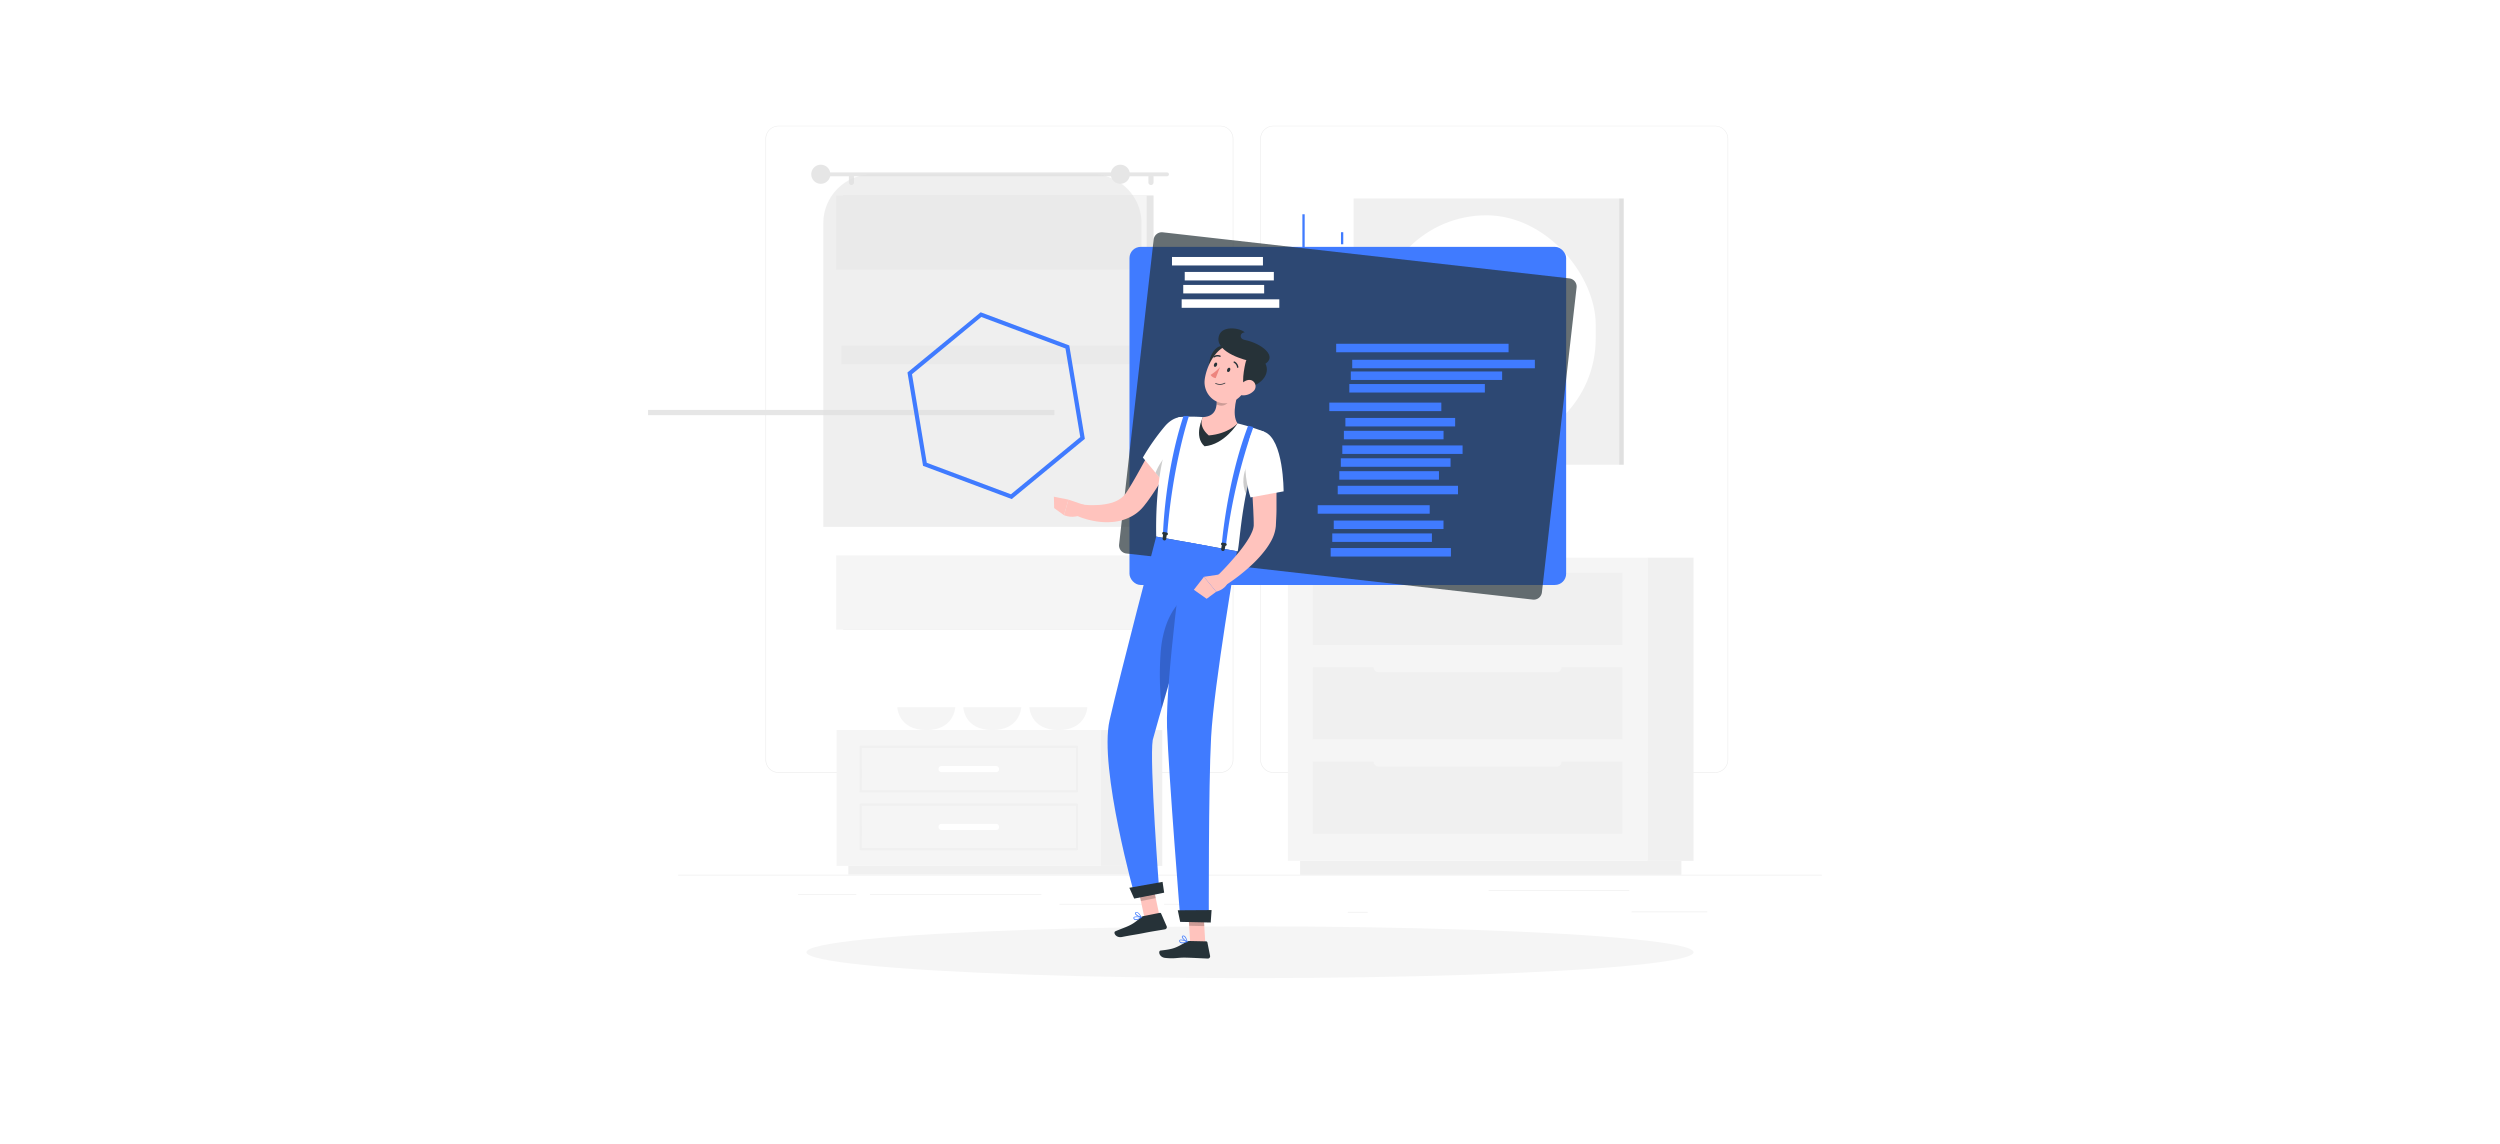 <svg class="animated" xmlns="http://www.w3.org/2000/svg" viewBox="0 0 500 500" version="1.1" xmlns:xlink="http://www.w3.org/1999/xlink" xmlns:svgjs="http://svgjs.com/svgjs" width="683" height="312.5"><style>svg:not(.animated) .animable {opacity: 0;}.animated #background-complete--inject-65 {animation: 1s 1 forwards cubic-bezier(.36,-0.01,.5,1.38) lightSpeedLeft;animation-delay: 0s;}.animated #Shadow--inject-65 {animation: 1s 1 forwards cubic-bezier(.36,-0.01,.5,1.38) zoomOut;animation-delay: 0s;}.animated #Programming--inject-65 {animation: 1s 1 forwards cubic-bezier(.36,-0.01,.5,1.38) slideRight;animation-delay: 0s;}.animated #Character--inject-65 {animation: 1s 1 forwards cubic-bezier(.36,-0.01,.5,1.38) zoomIn;animation-delay: 0s;}.animated #elub29okf47tp {animation: 1s 1 forwards cubic-bezier(.36,-0.01,.5,1.38) slideRight;animation-delay: 0s;}.animated #elfgm4po2lcmm {animation: 1s 1 forwards cubic-bezier(.36,-0.01,.5,1.38) slideRight;animation-delay: 0.111s;opacity: 0}.animated #elb1fzqw0jj6u {animation: 1s 1 forwards cubic-bezier(.36,-0.01,.5,1.38) slideRight;animation-delay: 0.222s;opacity: 0}.animated #elg18fmfwa675 {animation: 1s 1 forwards cubic-bezier(.36,-0.01,.5,1.38) slideRight;animation-delay: 0.333s;opacity: 0}.animated #el9wn7tb182s {animation: 1s 1 forwards cubic-bezier(.36,-0.01,.5,1.38) slideRight;animation-delay: 0.444s;opacity: 0}.animated #eltutlvg8qe7 {animation: 1s 1 forwards cubic-bezier(.36,-0.01,.5,1.38) slideRight;animation-delay: 0.556s;opacity: 0}.animated #elb15spoxyxyj {animation: 1s 1 forwards cubic-bezier(.36,-0.01,.5,1.38) slideRight;animation-delay: 0.667s;opacity: 0}.animated #el45k6bmao6il {animation: 1s 1 forwards cubic-bezier(.36,-0.01,.5,1.38) slideRight;animation-delay: 0.778s;opacity: 0}.animated #elsv8tm8y3har {animation: 1s 1 forwards cubic-bezier(.36,-0.01,.5,1.38) slideRight;animation-delay: 0.889s;opacity: 0}.animated #JS--inject-65 {animation: 1s 1 forwards cubic-bezier(.36,-0.01,.5,1.38) slideRight;animation-delay: 0s;}            @keyframes lightSpeedLeft {              from {                transform: translate3d(-50%, 0, 0) skewX(20deg);                opacity: 0;              }              60% {                transform: skewX(-10deg);                opacity: 1;              }              80% {                transform: skewX(2deg);              }              to {                opacity: 1;                transform: translate3d(0, 0, 0);              }            }                    @keyframes zoomOut {                0% {                    opacity: 0;                    transform: scale(1.5);                }                100% {                    opacity: 1;                    transform: scale(1);                }            }                    @keyframes slideRight {                0% {                    opacity: 0;                    transform: translateX(30px);                }                100% {                    opacity: 1;                    transform: translateX(0);                }            }                    @keyframes zoomIn {                0% {                    opacity: 0;                    transform: scale(0.5);                }                100% {                    opacity: 1;                    transform: scale(1);                }            }        </style><!--102-JavaScript frameworks--><g id="background-complete--inject-65" class="animable" style="transform-origin: 250px 226.935px;"><rect y="382.4" width="500" height="0.25" style="fill: rgb(235, 235, 235); transform-origin: 250px 382.525px;" id="elpmrq1wfvgse" class="animable"></rect><rect x="416.78" y="398.49" width="33.12" height="0.25" style="fill: rgb(235, 235, 235); transform-origin: 433.34px 398.615px;" id="elh0g6kswbsaa" class="animable"></rect><rect x="292.75" y="398.62" width="8.69" height="0.25" style="fill: rgb(235, 235, 235); transform-origin: 297.095px 398.745px;" id="el8hzl280336g" class="animable"></rect><rect x="354.33" y="389.21" width="61.44" height="0.25" style="fill: rgb(235, 235, 235); transform-origin: 385.05px 389.335px;" id="elwf4u5rei79" class="animable"></rect><rect x="212.45" y="395.11" width="12.69" height="0.25" style="fill: rgb(235, 235, 235); transform-origin: 218.795px 395.235px;" id="el4kekwsx6pgk" class="animable"></rect><rect x="166.72" y="395.11" width="36.83" height="0.25" style="fill: rgb(235, 235, 235); transform-origin: 185.135px 395.235px;" id="el7s16x5sn3x4" class="animable"></rect><rect x="52.46" y="390.89" width="25.43" height="0.25" style="fill: rgb(235, 235, 235); transform-origin: 65.175px 391.015px;" id="elu5rdfrdlnxo" class="animable"></rect><rect x="83.89" y="390.89" width="74.89" height="0.25" style="fill: rgb(235, 235, 235); transform-origin: 121.335px 391.015px;" id="ele96lu6kpk6o" class="animable"></rect><path d="M237,337.8H43.91a5.71,5.71,0,0,1-5.7-5.71V60.66A5.71,5.71,0,0,1,43.91,55H237a5.71,5.71,0,0,1,5.71,5.71V332.09A5.71,5.71,0,0,1,237,337.8ZM43.91,55.2a5.46,5.46,0,0,0-5.45,5.46V332.09a5.46,5.46,0,0,0,5.45,5.46H237a5.47,5.47,0,0,0,5.46-5.46V60.66A5.47,5.47,0,0,0,237,55.2Z" style="fill: rgb(235, 235, 235); transform-origin: 140.46px 196.4px;" id="el12q2jmnmbvf" class="animable"></path><path d="M453.31,337.8H260.21a5.72,5.72,0,0,1-5.71-5.71V60.66A5.72,5.72,0,0,1,260.21,55h193.1A5.71,5.71,0,0,1,459,60.66V332.09A5.71,5.71,0,0,1,453.31,337.8ZM260.21,55.2a5.47,5.47,0,0,0-5.46,5.46V332.09a5.47,5.47,0,0,0,5.46,5.46h193.1a5.47,5.47,0,0,0,5.46-5.46V60.66a5.47,5.47,0,0,0-5.46-5.46Z" style="fill: rgb(235, 235, 235); transform-origin: 356.75px 196.4px;" id="elijmp2j1jr9" class="animable"></path><g id="el4xzkatrz2co"><rect x="72.14" y="85.44" width="135.7" height="189.78" style="fill: rgb(230, 230, 230); transform-origin: 139.99px 180.33px; transform: rotate(180deg);" class="animable"></rect></g><g id="eltxo7jzinvhp"><rect x="69.12" y="85.44" width="135.7" height="189.78" style="fill: rgb(245, 245, 245); transform-origin: 136.97px 180.33px; transform: rotate(180deg);" class="animable"></rect></g><g id="el3ihfvf0gw83"><rect x="48.16" y="117.89" width="177.62" height="124.87" style="fill: rgb(255, 255, 255); transform-origin: 136.97px 180.325px; transform: rotate(90deg);" class="animable"></rect></g><g id="eldtj2zn5zr3q"><rect x="-13.13" y="179.19" width="177.62" height="2.28" style="fill: rgb(230, 230, 230); transform-origin: 75.68px 180.33px; transform: rotate(90deg);" class="animable"></rect></g><g id="elbp8o676qc0h"><rect x="71.36" y="151.05" width="131.22" height="8.16" style="fill: rgb(245, 245, 245); transform-origin: 136.97px 155.13px; transform: rotate(180deg);" class="animable"></rect></g><path d="M63.22,75.37H213.74a.84.84,0,0,1,.83.84h0a.83.83,0,0,1-.83.83H63.22a.83.83,0,0,1-.83-.83h0A.84.84,0,0,1,63.22,75.37Z" style="fill: rgb(230, 230, 230); transform-origin: 138.48px 76.205px;" id="el3c2ic83yl0z" class="animable"></path><path d="M58.22,76.21A4.17,4.17,0,1,0,62.39,72,4.17,4.17,0,0,0,58.22,76.21Z" style="fill: rgb(230, 230, 230); transform-origin: 62.39px 76.17px;" id="eltonfe8p0bbj" class="animable"></path><path d="M206.71,80.88h0a1.14,1.14,0,0,0,1.13-1.13V77.33a1.13,1.13,0,0,0-1.13-1.12h0a1.12,1.12,0,0,0-1.12,1.12v2.42A1.13,1.13,0,0,0,206.71,80.88Z" style="fill: rgb(230, 230, 230); transform-origin: 206.715px 78.545px;" id="el4arhzr85x82" class="animable"></path><path d="M75.79,80.88h0a1.14,1.14,0,0,0,1.13-1.13V77.33a1.13,1.13,0,0,0-1.13-1.12h0a1.12,1.12,0,0,0-1.12,1.12v2.42A1.13,1.13,0,0,0,75.79,80.88Z" style="fill: rgb(230, 230, 230); transform-origin: 75.795px 78.545px;" id="ell85uvb8qdzo" class="animable"></path><g id="elekr68ial90l"><path d="M84.84,76.21h96.39a21.35,21.35,0,0,1,21.35,21.35V230.33a0,0,0,0,1,0,0H63.49a0,0,0,0,1,0,0V97.56A21.35,21.35,0,0,1,84.84,76.21Z" style="fill: rgb(224, 224, 224); opacity: 0.5; transform-origin: 133.035px 153.27px; transform: rotate(180deg);" class="animable"></path></g><path d="M189.15,76.21A4.17,4.17,0,1,0,193.31,72,4.16,4.16,0,0,0,189.15,76.21Z" style="fill: rgb(230, 230, 230); transform-origin: 193.32px 76.17px;" id="elqm9cdhjwhyc" class="animable"></path><rect x="295.29" y="86.76" width="116.08" height="116.39" style="fill: rgb(240, 240, 240); transform-origin: 353.33px 144.955px;" id="el5zycnjqcis" class="animable"></rect><g id="el9vdn14lsk8h"><rect x="411.37" y="86.76" width="2" height="116.39" style="fill: rgb(224, 224, 224); transform-origin: 412.37px 144.955px; transform: rotate(180deg);" class="animable"></rect></g><rect x="305.54" y="94.11" width="95.58" height="101.69" rx="47.79" style="fill: rgb(255, 255, 255); transform-origin: 353.33px 144.955px;" id="els5sqtrjvdc" class="animable"></rect><rect x="332.92" y="123.24" width="40.83" height="43.44" rx="2.2" style="fill: rgb(245, 245, 245); transform-origin: 353.335px 144.96px;" id="elvzovjluy8lo" class="animable"></rect><g id="el33p3io8yrjw"><rect x="184.87" y="319.12" width="26.78" height="59.39" style="fill: rgb(240, 240, 240); transform-origin: 198.26px 348.815px; transform: rotate(180deg);" class="animable"></rect></g><g id="elp9m329tc4ti"><rect x="74.42" y="378.51" width="132.09" height="3.76" style="fill: rgb(240, 240, 240); transform-origin: 140.465px 380.39px; transform: rotate(180deg);" class="animable"></rect></g><rect x="69.28" y="319.12" width="115.59" height="59.39" style="fill: rgb(245, 245, 245); transform-origin: 127.075px 348.815px;" id="elkpuvvugytro" class="animable"></rect><path d="M174.34,346.41H79.81a.5.5,0,0,1-.5-.5V326.43a.5.5,0,0,1,.5-.5h94.53a.51.51,0,0,1,.5.5v19.48A.5.5,0,0,1,174.34,346.41Zm-94-1h93.53V326.93H80.31Z" style="fill: rgb(240, 240, 240); transform-origin: 127.075px 336.17px;" id="elip7v6v7gx8b" class="animable"></path><path d="M174.34,371.7H79.81a.5.5,0,0,1-.5-.5V351.72a.5.5,0,0,1,.5-.5h94.53a.51.51,0,0,1,.5.5V371.2A.5.5,0,0,1,174.34,371.7Zm-94-1h93.53V352.22H80.31Z" style="fill: rgb(240, 240, 240); transform-origin: 127.075px 361.46px;" id="el6oggbs57ohq" class="animable"></path><g id="ely3r3b65kg8c"><rect x="113.85" y="334.84" width="26.45" height="2.67" rx="1.18" style="fill: rgb(255, 255, 255); transform-origin: 127.075px 336.175px; transform: rotate(180deg);" class="animable"></rect></g><g id="el3q5m1zrd7i6"><rect x="113.85" y="360.13" width="26.45" height="2.67" rx="1.18" style="fill: rgb(255, 255, 255); transform-origin: 127.075px 361.465px; transform: rotate(180deg);" class="animable"></rect></g><path d="M121.15,309.13s-.32,10-12.66,10-12.67-10-12.67-10Z" style="fill: rgb(245, 245, 245); transform-origin: 108.485px 314.13px;" id="eltohlvyh2wza" class="animable"></path><path d="M150,309.13s-.33,10-12.67,10-12.66-10-12.66-10Z" style="fill: rgb(245, 245, 245); transform-origin: 137.335px 314.13px;" id="eln0ogzknfjq" class="animable"></path><path d="M178.9,309.13s-.32,10-12.67,10-12.66-10-12.66-10Z" style="fill: rgb(245, 245, 245); transform-origin: 166.235px 314.13px;" id="elg03vppoymw" class="animable"></path><g id="el7s7mkm5v0un"><rect x="423.68" y="243.78" width="20.21" height="132.51" style="fill: rgb(240, 240, 240); transform-origin: 433.785px 310.035px; transform: rotate(180deg);" class="animable"></rect></g><g id="el1w8i8mm7zd4"><rect x="271.89" y="376.29" width="166.67" height="6.09" style="fill: rgb(240, 240, 240); transform-origin: 355.225px 379.335px; transform: rotate(180deg);" class="animable"></rect></g><rect x="266.56" y="243.78" width="157.12" height="132.51" style="fill: rgb(245, 245, 245); transform-origin: 345.12px 310.035px;" id="elu6swgla0gh" class="animable"></rect><rect x="277.48" y="291.67" width="135.28" height="31.52" style="fill: rgb(240, 240, 240); transform-origin: 345.12px 307.43px;" id="elqn6j5582tm" class="animable"></rect><rect x="277.48" y="332.94" width="135.28" height="31.52" style="fill: rgb(240, 240, 240); transform-origin: 345.12px 348.7px;" id="elda2unwg5e2w" class="animable"></rect><g id="elvrc2nbq3o3l"><rect x="304.05" y="289.51" width="82.13" height="4.32" rx="2.05" style="fill: rgb(245, 245, 245); transform-origin: 345.115px 291.67px; transform: rotate(180deg);" class="animable"></rect></g><g id="ell8o0d7wzcik"><rect x="304.05" y="330.77" width="82.13" height="4.32" rx="2.05" style="fill: rgb(245, 245, 245); transform-origin: 345.115px 332.93px; transform: rotate(180deg);" class="animable"></rect></g><rect x="277.48" y="250.41" width="135.28" height="31.52" style="fill: rgb(240, 240, 240); transform-origin: 345.12px 266.17px;" id="el706uaeb1qs2" class="animable"></rect><g id="el0bvs3ixicvq4"><rect x="304.05" y="248.25" width="82.13" height="4.32" rx="2.05" style="fill: rgb(245, 245, 245); transform-origin: 345.115px 250.41px; transform: rotate(180deg);" class="animable"></rect></g></g><g id="Shadow--inject-65" class="animable" style="transform-origin: 250px 416.24px;"><ellipse id="path--inject-65" cx="250" cy="416.24" rx="193.89" ry="11.32" style="fill: rgb(245, 245, 245); transform-origin: 250px 416.24px;" class="animable"></ellipse></g><g id="Programming--inject-65" class="animable" style="transform-origin: 292.755px 181.805px;"><g id="elr3dkxcuo2r"><rect x="289.77" y="101.5" width="1" height="5.28" style="fill: rgb(64, 123, 255); transform-origin: 290.27px 104.14px; transform: rotate(-83.53deg);" class="animable"></rect></g><g id="el28bek7vmyoo"><rect x="272.9" y="93.66" width="1" height="17.13" style="fill: rgb(64, 123, 255); transform-origin: 273.4px 102.225px; transform: rotate(-83.53deg);" class="animable"></rect></g><g id="elcgikbrjpu2o"><rect x="197.32" y="107.91" width="190.87" height="147.79" rx="4.9" style="fill: rgb(64, 123, 255); transform-origin: 292.755px 181.805px; transform: rotate(6.47deg);" class="animable"></rect></g><g id="ela63g5ncu2xb"><path d="M192.78,238l15.11-133.29a3.59,3.59,0,0,1,4-3.16l177.7,20.14a3.6,3.6,0,0,1,3.16,4L377.6,258.93a3.58,3.58,0,0,1-4,3.16l-177.7-20.15A3.58,3.58,0,0,1,192.78,238Z" style="fill: rgb(38, 50, 56); opacity: 0.7; transform-origin: 292.767px 181.821px;" class="animable"></path></g><g id="ellrtkfwkbe1b"><rect x="287.67" y="150.27" width="75.36" height="3.71" style="fill: rgb(64, 123, 255); transform-origin: 325.35px 152.125px; transform: rotate(6.47deg);" class="animable"></rect></g><g id="elpy23meoqfxb"><rect x="294.68" y="157.27" width="79.84" height="3.71" style="fill: rgb(64, 123, 255); transform-origin: 334.6px 159.125px; transform: rotate(6.47deg);" class="animable"></rect></g><g id="elaqqu03lrx1t"><rect x="294.06" y="162.38" width="66.15" height="3.71" style="fill: rgb(64, 123, 255); transform-origin: 327.135px 164.235px; transform: rotate(6.47deg);" class="animable"></rect></g><g id="elvciqf8epcu"><rect x="293.41" y="167.87" width="59.25" height="3.71" style="fill: rgb(64, 123, 255); transform-origin: 323.035px 169.725px; transform: rotate(6.47deg);" class="animable"></rect></g><g id="elwacl4rqkyc"><rect x="284.67" y="175.99" width="48.96" height="3.71" style="fill: rgb(64, 123, 255); transform-origin: 309.15px 177.845px; transform: rotate(6.47deg);" class="animable"></rect></g><g id="el4q9boynfxy9"><rect x="290.35" y="194.71" width="52.57" height="3.71" style="fill: rgb(64, 123, 255); transform-origin: 316.635px 196.565px; transform: rotate(6.47deg);" class="animable"></rect></g><g id="el2z37aqo4nke"><rect x="291.04" y="188.32" width="43.56" height="3.71" style="fill: rgb(64, 123, 255); transform-origin: 312.82px 190.175px; transform: rotate(6.47deg);" class="animable"></rect></g><g id="elvvtf5x4gxe"><rect x="291.7" y="182.69" width="47.97" height="3.71" style="fill: rgb(64, 123, 255); transform-origin: 315.685px 184.545px; transform: rotate(6.47deg);" class="animable"></rect></g><g id="elv0bczf2lq47"><rect x="279.59" y="220.84" width="48.96" height="3.71" style="fill: rgb(64, 123, 255); transform-origin: 304.07px 222.695px; transform: rotate(6.47deg);" class="animable"></rect></g><g id="elekyy8g963nj"><rect x="285.26" y="239.56" width="52.57" height="3.71" style="fill: rgb(64, 123, 255); transform-origin: 311.545px 241.415px; transform: rotate(6.47deg);" class="animable"></rect></g><g id="elj6h7xjr669i"><rect x="285.96" y="233.17" width="43.56" height="3.71" style="fill: rgb(64, 123, 255); transform-origin: 307.74px 235.025px; transform: rotate(6.34deg);" class="animable"></rect></g><g id="elxig1aoo6h4s"><rect x="286.61" y="227.54" width="47.97" height="3.71" style="fill: rgb(64, 123, 255); transform-origin: 310.595px 229.395px; transform: rotate(6.47deg);" class="animable"></rect></g><g id="el3j97pnw71l5"><rect x="215.9" y="112.33" width="39.76" height="3.71" style="fill: rgb(255, 255, 255); transform-origin: 235.78px 114.185px; transform: rotate(6.47deg);" class="animable"></rect></g><g id="elnek6uwhprv"><rect x="220.13" y="130.84" width="42.68" height="3.71" style="fill: rgb(255, 255, 255); transform-origin: 241.47px 132.695px; transform: rotate(6.47deg);" class="animable"></rect></g><g id="ellxztzi3uc3"><rect x="220.82" y="124.55" width="35.37" height="3.71" style="fill: rgb(255, 255, 255); transform-origin: 238.505px 126.405px; transform: rotate(6.47deg);" class="animable"></rect></g><g id="el58mvyibg8do"><rect x="221.47" y="118.87" width="38.95" height="3.71" style="fill: rgb(255, 255, 255); transform-origin: 240.945px 120.725px; transform: rotate(6.47deg);" class="animable"></rect></g><g id="elier4m1j4j6"><rect x="288.35" y="212.35" width="52.57" height="3.71" style="fill: rgb(64, 123, 255); transform-origin: 314.635px 214.205px; transform: rotate(6.47deg);" class="animable"></rect></g><g id="ell1wda59ogc"><rect x="289.04" y="205.96" width="43.56" height="3.71" style="fill: rgb(64, 123, 255); transform-origin: 310.82px 207.815px; transform: rotate(6.47deg);" class="animable"></rect></g><g id="elpttz36pb9aa"><rect x="289.7" y="200.33" width="47.97" height="3.71" style="fill: rgb(64, 123, 255); transform-origin: 313.685px 202.185px; transform: rotate(6.47deg);" class="animable"></rect></g></g><g id="Character--inject-65" class="animable" style="transform-origin: 214.485px 281.277px;"><polygon points="230.46 412.25 223.85 412.1 222.93 396.76 229.54 396.91 230.46 412.25" style="fill: rgb(255, 195, 189); transform-origin: 226.695px 404.505px;" id="elqi6223wyj8g" class="animable"></polygon><path d="M223.61,411.33l7.22.16a.58.58,0,0,1,.55.46l1.18,5.91a1,1,0,0,1-1,1.15c-2.6-.1-6.36-.33-9.63-.41-3.83-.08-4.52.59-9,.12-2.7-.28-3.17-3.09-2-3.22,5.26-.59,6.52-1,11-3.69A3.06,3.06,0,0,1,223.61,411.33Z" style="fill: rgb(38, 50, 56); transform-origin: 221.45px 415.17px;" id="elxdw90x3y2o" class="animable"></path><g id="el5arixqoivt7"><polygon points="222.93 396.77 223.41 404.67 230.02 404.82 229.55 396.92 222.93 396.77" style="opacity: 0.2; transform-origin: 226.475px 400.795px;" class="animable"></polygon></g><path d="M220,194.49c-2.2,4.31-4.52,8.48-7,12.64s-5,8.22-8,12.3c-.38.51-.8,1-1.2,1.55-.17.23-.46.56-.72.85s-.53.61-.82.88a16.86,16.86,0,0,1-3.79,2.86,20.81,20.81,0,0,1-8.44,2.58,29.4,29.4,0,0,1-8.05-.39,34.26,34.26,0,0,1-3.79-.9,30.23,30.23,0,0,1-3.71-1.33l1.6-5.05c1,.11,2.14.23,3.22.29s2.2.06,3.28,0a26.88,26.88,0,0,0,6.15-.78,13.54,13.54,0,0,0,4.88-2.21,9.14,9.14,0,0,0,1.7-1.64,4.1,4.1,0,0,0,.35-.47c.12-.16.22-.29.38-.54l.88-1.35c2.35-3.76,4.62-7.89,6.87-12l6.75-12.34Z" style="fill: rgb(255, 195, 189); transform-origin: 197.24px 208.853px;" id="elujkdhb4qgcb" class="animable"></path><path d="M225.93,188c1,6-12.71,24.09-12.71,24.09L203.17,200a97.55,97.55,0,0,1,9.8-13.89C218.18,180.27,224.82,181.38,225.93,188Z" style="fill: rgb(255, 255, 255); transform-origin: 214.576px 197.203px;" id="elz9i2vemf109" class="animable"></path><g id="elethjgzd6cx"><path d="M222.72,193.13c-4,1-10.74,5.25-14,13.51l4.53,5.46s8.13-10.69,11.41-18.37A1.76,1.76,0,0,0,222.72,193.13Z" style="opacity: 0.2; transform-origin: 216.69px 202.572px;" class="animable"></path></g><path d="M218.84,182.33S208.3,195.77,209,234.56L244.61,241c1.23-5.42,1.67-27.47,11.6-52.27a94.52,94.52,0,0,0-11.65-3.66,131.4,131.4,0,0,0-15.14-2.74A68,68,0,0,0,218.84,182.33Z" style="fill: rgb(255, 255, 255); transform-origin: 232.588px 211.562px;" id="elq8ey3zfxq5" class="animable"></path><g id="el4bb6zdo8mtc"><path d="M248.67,203.87c-1.52,2.15-2.44,8-.39,12,.48-2.48,1.05-5.08,1.73-7.79Z" style="opacity: 0.2; transform-origin: 248.551px 209.87px;" class="animable"></path></g><path d="M229.42,182.33s-4.27,8.39.71,12.75c8.71-.74,14.43-10,14.43-10Z" style="fill: rgb(38, 50, 56); transform-origin: 236.138px 188.705px;" id="elkgczsulh2j" class="animable"></path><polygon points="164.28 217.13 164.39 222.1 168.69 225.21 170.63 218.39 164.28 217.13" style="fill: rgb(255, 195, 189); transform-origin: 167.455px 221.17px;" id="elqy0w5f2ktz" class="animable"></polygon><path d="M178.29,221l-7.66-2.61-1.94,6.82s4.46,1.94,8-.66Z" style="fill: rgb(255, 195, 189); transform-origin: 173.49px 222.148px;" id="elod6chvbjbp" class="animable"></path><path d="M246.14,167.75c-1.84,4.7-4.4,13.45-1.58,17.32,0,0-3.88,4.53-12.59,5.27-5-4.36-2.55-8-2.55-8,5.67-.32,6.25-4.37,6-8.33Z" style="fill: rgb(255, 195, 189); transform-origin: 237.48px 179.045px;" id="elf6nqynkqvnv" class="animable"></path><g id="el6rxrypgev8k"><path d="M241.77,170.3l-6.35,3.7a17,17,0,0,1,0,2.77c2.82,1.45,5.12-.07,6.35-3.12A7.53,7.53,0,0,0,241.77,170.3Z" style="opacity: 0.2; transform-origin: 238.689px 173.812px;" class="animable"></path></g><path d="M232.08,162.35c.41,3,9.66-1.89,11.22-2.92s-.23-4.6-3.74-7.48S231.13,155.34,232.08,162.35Z" style="fill: rgb(38, 50, 56); transform-origin: 237.914px 157.272px;" id="eltdotypanc7m" class="animable"></path><path d="M251.06,163.73c-2.83,6.09-4.17,9.8-8.58,11.76-6.62,3-13.21-2.91-12.26-9.72.85-6.13,5.33-15.06,12.41-15.16A9.16,9.16,0,0,1,251.06,163.73Z" style="fill: rgb(255, 195, 189); transform-origin: 241.045px 163.45px;" id="elbdgov1frpn" class="animable"></path><path d="M248.56,169.43c-3,.45-.88-9.8-.33-11.58s5.31-3.41,8,.25C259.46,162.57,255.56,168.39,248.56,169.43Z" style="fill: rgb(38, 50, 56); transform-origin: 252.184px 162.674px;" id="elcdrryrl0rd9" class="animable"></path><path d="M247.66,148.58c-2.69-.54-1.92-3.39.06-3.24-1.59-1.93-11-3.69-11.51,2.55s11.62,9.7,14.9,10.14L256,159.4C262.59,156.11,255.28,150.11,247.66,148.58Z" style="fill: rgb(38, 50, 56); transform-origin: 247.38px 151.472px;" id="elxkj54i4h9fm" class="animable"></path><path d="M251.39,171.1a6.38,6.38,0,0,1-4.57,1.71c-2.23-.1-2.66-2.26-1.46-4,1.07-1.58,3.54-3.43,5.51-2.48A2.87,2.87,0,0,1,251.39,171.1Z" style="fill: rgb(255, 195, 189); transform-origin: 248.57px 169.442px;" id="el9420irk0wut" class="animable"></path><polygon points="210.34 399.85 203.85 401.13 200.67 386.15 207.16 384.87 210.34 399.85" style="fill: rgb(255, 195, 189); transform-origin: 205.505px 393px;" id="el52k0csdh95j" class="animable"></polygon><path d="M203.44,400.43l7.09-1.4a.58.58,0,0,1,.64.34l2.41,5.51a1,1,0,0,1-.7,1.34c-2.57.46-6.29,1-9.5,1.67-3.76.74-5,.82-9.37,1.69-2.67.52-3.94-2-2.87-2.49,4.86-2.11,7-2.28,10.84-5.85A3,3,0,0,1,203.44,400.43Z" style="fill: rgb(38, 50, 56); transform-origin: 202.205px 404.335px;" id="el6m1demjldke" class="animable"></path><g id="eluk3c0145jzn"><polygon points="200.67 386.15 202.31 393.87 208.8 392.59 207.16 384.87 200.67 386.15" style="opacity: 0.2; transform-origin: 204.735px 389.37px;" class="animable"></polygon></g><path d="M201,402a2,2,0,0,1-1.34.12.93.93,0,0,1-.6-.68.5.5,0,0,1,.1-.52c.56-.61,3.08-.11,3.36-.05a.17.17,0,0,1,.13.13.16.16,0,0,1-.07.16A8,8,0,0,1,201,402Zm-1.42-1a.5.5,0,0,0-.18.11s-.07.09,0,.21a.63.63,0,0,0,.4.47,3.25,3.25,0,0,0,2.3-.71A6.49,6.49,0,0,0,199.54,401Z" style="fill: rgb(64, 123, 255); transform-origin: 200.839px 401.402px;" id="elvvbdvpwob3j" class="animable"></path><path d="M202.51,401.13h-.08c-.79-.12-2.57-1-2.7-1.8a.52.52,0,0,1,.34-.57.84.84,0,0,1,.71,0c1,.33,1.78,2.11,1.82,2.18a.15.15,0,0,1,0,.16A.13.13,0,0,1,202.51,401.13ZM200.28,399l-.07,0c-.18.1-.17.2-.16.24.07.44,1.27,1.2,2.1,1.46-.27-.51-.86-1.51-1.47-1.72A.61.61,0,0,0,200.28,399Z" style="fill: rgb(64, 123, 255); transform-origin: 201.173px 399.906px;" id="elpg6rxhfkg2q" class="animable"></path><path d="M209,234.56s-15.81,60.18-20.38,80.31c-4.74,20.95,11.23,77.56,11.23,77.56l10.55-2.08s-4.43-57.72-2.92-66.88c6.05-22.18,24.93-84.67,24.93-84.67Z" style="fill: rgb(64, 123, 255); transform-origin: 210.075px 313.495px;" id="el97bxxnwi5q" class="animable"></path><g id="el2r0qx5ud0td"><path d="M211,284.44a133.93,133.93,0,0,0,.4,25.16c4.52-15.73,10.8-36.83,15.32-51.9C222.16,259.67,212.69,265.92,211,284.44Z" style="opacity: 0.2; transform-origin: 218.655px 283.65px;" class="animable"></path></g><path d="M221.3,236.79s-8.28,61.32-7.57,81.14c.77,21.69,5.9,84.77,5.9,84.77L232,403s-.19-59.64,1-80.78c1.24-22.94,11.3-81.25,11.3-81.25Z" style="fill: rgb(64, 123, 255); transform-origin: 228.993px 319.895px;" id="elcb3x3xess9v" class="animable"></path><polygon points="232.83 403.25 219.48 402.96 218.43 397.9 233.21 397.81 232.83 403.25" style="fill: rgb(38, 50, 56); transform-origin: 225.82px 400.53px;" id="elgmf3yse94kv" class="animable"></polygon><polygon points="212.48 390.21 199.38 392.79 197.26 388.07 211.78 385.48 212.48 390.21" style="fill: rgb(38, 50, 56); transform-origin: 204.87px 389.135px;" id="elzx29vq4bqrb" class="animable"></polygon><path d="M241.3,161.91c-.2.51-.63.82-1,.69s-.44-.65-.24-1.16.63-.81,1-.68S241.49,161.41,241.3,161.91Z" style="fill: rgb(38, 50, 56); transform-origin: 240.678px 161.68px;" id="ellifimdmhyg" class="animable"></path><path d="M235.55,159.67c-.2.5-.63.81-1,.68s-.44-.65-.24-1.15.63-.82,1-.69S235.75,159.16,235.55,159.67Z" style="fill: rgb(38, 50, 56); transform-origin: 234.93px 159.43px;" id="elz94o8umqaut" class="animable"></path><path d="M236.89,160.48a19.51,19.51,0,0,1-4.13,3.4,3.18,3.18,0,0,0,2.25,1.41Z" style="fill: rgb(237, 132, 126); transform-origin: 234.825px 162.885px;" id="eloxsupg2j6k" class="animable"></path><path d="M234.92,167.75a.16.16,0,1,1,.13-.29,4.35,4.35,0,0,0,3.91-.13.16.16,0,1,1,.17.27A4.55,4.55,0,0,1,234.92,167.75Z" style="fill: rgb(38, 50, 56); transform-origin: 237.012px 167.746px;" id="el1xlfs8ywizw" class="animable"></path><path d="M244.48,160.76a.35.35,0,0,1-.16-.23A2.57,2.57,0,0,0,243,158.6a.32.32,0,0,1-.16-.42.33.33,0,0,1,.43-.16,3.18,3.18,0,0,1,1.65,2.41.32.32,0,0,1-.27.37A.34.34,0,0,1,244.48,160.76Z" style="fill: rgb(38, 50, 56); transform-origin: 243.869px 159.396px;" id="elczuafkfdmqc" class="animable"></path><path d="M234.1,156.24a.24.24,0,0,1-.1-.1.31.31,0,0,1,.1-.44,3.2,3.2,0,0,1,2.91-.29.33.33,0,0,1,.16.43.32.32,0,0,1-.43.15h0a2.54,2.54,0,0,0-2.3.25A.32.32,0,0,1,234.1,156.24Z" style="fill: rgb(38, 50, 56); transform-origin: 235.572px 155.738px;" id="ellpzkfqqp4v9" class="animable"></path><path d="M251.15,186.57l-1.66-.45a.33.33,0,0,0-.4.2c-9.22,24.28-11.41,51.43-11.41,51.43l1.85.33A243.61,243.61,0,0,1,251.37,187,.32.32,0,0,0,251.15,186.57Z" style="fill: rgb(64, 123, 255); transform-origin: 244.537px 212.094px;" id="elzo3t6qlbj8r" class="animable"></path><g id="elj0ku8sdeom8"><g style="opacity: 0.99; transform-origin: 238.57px 239.024px;" class="animable"><path d="M239.8,238.13a.6.6,0,0,0-.49-.7l-1.28-.24a.61.61,0,0,0-.36,1.15l-.28,1.59a.79.79,0,1,0,1.56.28l.29-1.59A.61.61,0,0,0,239.8,238.13Z" style="fill: rgb(38, 50, 56); transform-origin: 238.57px 239.024px;" id="elllad5szko7" class="animable"></path></g></g><path d="M222.89,181.81h-1.72a.33.33,0,0,0-.31.23c-8.08,24.5-8.88,51-8.88,51l1.85.34c2.18-27.86,8.36-48,9.38-51.2A.33.33,0,0,0,222.89,181.81Z" style="fill: rgb(64, 123, 255); transform-origin: 217.596px 207.595px;" id="elv846awg2pur" class="animable"></path><g id="el7e4hw4d16ym"><path d="M214.1,233.49a.64.64,0,0,0-.52-.71l-1.28-.24a.58.58,0,0,0-.68.5.65.65,0,0,0,.38.66l-.21,1.6a.84.84,0,0,0,.68.93.75.75,0,0,0,.89-.65l.21-1.6A.56.56,0,0,0,214.1,233.49Z" style="fill: rgb(38, 50, 56); opacity: 0.99; transform-origin: 212.861px 234.387px;" class="animable"></path></g><path d="M220.86,412.28a2,2,0,0,1-1.33-.16,1,1,0,0,1-.45-.8.5.5,0,0,1,.21-.48c.69-.48,3,.55,3.3.67a.18.18,0,0,1,.1.15.18.18,0,0,1-.11.14A7.49,7.49,0,0,1,220.86,412.28ZM219.68,411a.4.4,0,0,0-.2.07.19.19,0,0,0-.08.2.68.68,0,0,0,.3.55,3.21,3.21,0,0,0,2.39-.21A6.53,6.53,0,0,0,219.68,411Z" style="fill: rgb(64, 123, 255); transform-origin: 220.883px 411.521px;" id="elqptgsa8xose" class="animable"></path><path d="M222.55,411.81h-.08c-.75-.29-2.29-1.57-2.25-2.34a.54.54,0,0,1,.45-.49.9.9,0,0,1,.71.12c.86.53,1.29,2.44,1.3,2.52a.16.16,0,0,1-.05.16A.11.11,0,0,1,222.55,411.81Zm-1.72-2.53h-.08c-.2.06-.2.16-.21.2,0,.45,1,1.44,1.75,1.87a3.94,3.94,0,0,0-1.08-2A.54.54,0,0,0,220.83,409.28Z" style="fill: rgb(64, 123, 255); transform-origin: 221.452px 410.382px;" id="elgog63d88ks5" class="animable"></path><polygon points="225.46 257.8 231.05 261.75 235.24 258.66 229.88 252.13 225.46 257.8" style="fill: rgb(255, 195, 189); transform-origin: 230.35px 256.94px;" id="elo3ewlk5o6k" class="animable"></polygon><path d="M237.79,250.94l-7.91,1.19,5.36,6.53s5.49-1.34,5.19-5.74Z" style="fill: rgb(255, 195, 189); transform-origin: 235.161px 254.8px;" id="el6kdppqlxw93" class="animable"></path><path d="M261.09,199.08c.3,5.22.46,10.42.49,15.66,0,2.61,0,5.23,0,7.87,0,1.31-.05,2.63-.12,4l-.1,2-.05,1c0,.47-.1,1-.17,1.5a16.86,16.86,0,0,1-1.7,5A31.48,31.48,0,0,1,257,240a50.64,50.64,0,0,1-5.61,6.32,80.73,80.73,0,0,1-12.77,9.95l-3.24-4.2c1.74-1.76,3.56-3.59,5.24-5.47s3.35-3.75,4.88-5.67a50.74,50.74,0,0,0,4.09-5.84,22.27,22.27,0,0,0,1.41-2.87,8.75,8.75,0,0,0,.63-2.42,3.37,3.37,0,0,1,0-.45l0-.92-.05-1.88-.16-3.81L251,215c-.26-5.14-.47-10.32-.61-15.47Z" style="fill: rgb(255, 195, 189); transform-origin: 248.48px 227.675px;" id="el4zenkon2jkt" class="animable"></path><path d="M256.21,188.73c8.55,3.18,8.48,26.05,8.48,26.05l-14.47,2.66s-3.5-10.39-1.77-18.57C250.1,191.06,249.71,186.3,256.21,188.73Z" style="fill: rgb(255, 255, 255); transform-origin: 256.33px 202.766px;" id="elsyjlgszes8" class="animable"></path></g><g id="JS--inject-65" class="animable" style="transform-origin: 139.023px 177.325px;"><path d="M145.84,218.15l-38.76-14.52-6.81-40.82,32-26.31L171,151l6.81,40.83Zm-37.13-15.86,36.78,13.77,30.31-25-6.46-38.73-36.78-13.77-30.31,25Z" style="fill: rgb(64, 123, 255); transform-origin: 139.04px 177.325px;" id="elub29okf47tp" class="animable"></path><g id="elfgm4po2lcmm"><circle cx="132.39" cy="137.55" r="6.21" style="fill: rgb(64, 123, 255); transform-origin: 132.39px 137.55px; transform: rotate(-54.47deg);" class="animable"></circle></g><g id="elb1fzqw0jj6u"><circle cx="145.66" cy="217.1" r="6.21" style="fill: rgb(64, 123, 255); transform-origin: 145.66px 217.1px; transform: rotate(-54.47deg);" class="animable"></circle></g><path d="M166.55,156.74a6.21,6.21,0,1,1,8.66-1.44A6.21,6.21,0,0,1,166.55,156.74Z" style="fill: rgb(64, 123, 255); transform-origin: 170.159px 151.687px;" id="elg18fmfwa675" class="animable"></path><path d="M97.64,168.17a6.21,6.21,0,1,1,8.66-1.45A6.22,6.22,0,0,1,97.64,168.17Z" style="fill: rgb(64, 123, 255); transform-origin: 101.245px 163.111px;" id="el9wn7tb182s" class="animable"></path><path d="M173.19,196.59a6.21,6.21,0,1,1,8.67-1.45A6.21,6.21,0,0,1,173.19,196.59Z" style="fill: rgb(64, 123, 255); transform-origin: 176.801px 191.538px;" id="eltutlvg8qe7" class="animable"></path><path d="M104.29,208a6.21,6.21,0,1,1,8.66-1.44A6.2,6.2,0,0,1,104.29,208Z" style="fill: rgb(64, 123, 255); transform-origin: 107.899px 202.949px;" id="elb15spoxyxyj" class="animable"></path><path d="M125.94,167l7.83-1.31,2.29,13.73a21.92,21.92,0,0,1,.33,6.71,7.66,7.66,0,0,1-2.45,4.34,10.45,10.45,0,0,1-5.68,2.56,13.94,13.94,0,0,1-6.1,0,7.62,7.62,0,0,1-3.76-2.49,11.53,11.53,0,0,1-2.17-4.69l7.29-2.27a8.85,8.85,0,0,0,.71,2.44,2.77,2.77,0,0,0,1.15,1.15,2.17,2.17,0,0,0,1.33.12,2.13,2.13,0,0,0,1.76-1.3,6.61,6.61,0,0,0,.07-3.38Z" style="fill: rgb(38, 50, 56); transform-origin: 126.37px 179.529px;" id="el45k6bmao6il" class="animable"></path><path d="M140.43,181.94l7.36-1.7a5.7,5.7,0,0,0,1.44,2.59,4.19,4.19,0,0,0,3.71,1,3.83,3.83,0,0,0,2.44-1.21,2.4,2.4,0,0,0,.61-2,2.36,2.36,0,0,0-1.16-1.62,10.19,10.19,0,0,0-4.25-.79q-5.33-.3-7.84-1.85a6.28,6.28,0,0,1-3-4.51,6.78,6.78,0,0,1,.52-3.87,7.58,7.58,0,0,1,2.94-3.29,16,16,0,0,1,6-2q4.85-.81,7.69.57a7.85,7.85,0,0,1,4,5.22l-7.29,1.66a3.49,3.49,0,0,0-4.37-2.62,3.19,3.19,0,0,0-2,.92,1.8,1.8,0,0,0-.46,1.52,1.44,1.44,0,0,0,.75,1,6.58,6.58,0,0,0,2.78.49,33.38,33.38,0,0,1,7.71,1,7.88,7.88,0,0,1,3.69,2.26,7.23,7.23,0,0,1,1.63,3.58,8.08,8.08,0,0,1-.6,4.7,8.39,8.39,0,0,1-3.24,3.74,15.33,15.33,0,0,1-5.91,2.08q-6.45,1.08-9.34-1A10,10,0,0,1,140.43,181.94Z" style="fill: rgb(38, 50, 56); transform-origin: 151.551px 175.785px;" id="elsv8tm8y3har" class="animable"></path></g><defs>     <filter id="active" height="200%">         <feMorphology in="SourceAlpha" result="DILATED" operator="dilate" radius="2"></feMorphology>                <feFlood flood-color="#32DFEC" flood-opacity="1" result="PINK"></feFlood>        <feComposite in="PINK" in2="DILATED" operator="in" result="OUTLINE"></feComposite>        <feMerge>            <feMergeNode in="OUTLINE"></feMergeNode>            <feMergeNode in="SourceGraphic"></feMergeNode>        </feMerge>    </filter>    <filter id="hover" height="200%">        <feMorphology in="SourceAlpha" result="DILATED" operator="dilate" radius="2"></feMorphology>                <feFlood flood-color="#ff0000" flood-opacity="0.5" result="PINK"></feFlood>        <feComposite in="PINK" in2="DILATED" operator="in" result="OUTLINE"></feComposite>        <feMerge>            <feMergeNode in="OUTLINE"></feMergeNode>            <feMergeNode in="SourceGraphic"></feMergeNode>        </feMerge>            <feColorMatrix type="matrix" values="0   0   0   0   0                0   1   0   0   0                0   0   0   0   0                0   0   0   1   0 "></feColorMatrix>    </filter></defs></svg>
